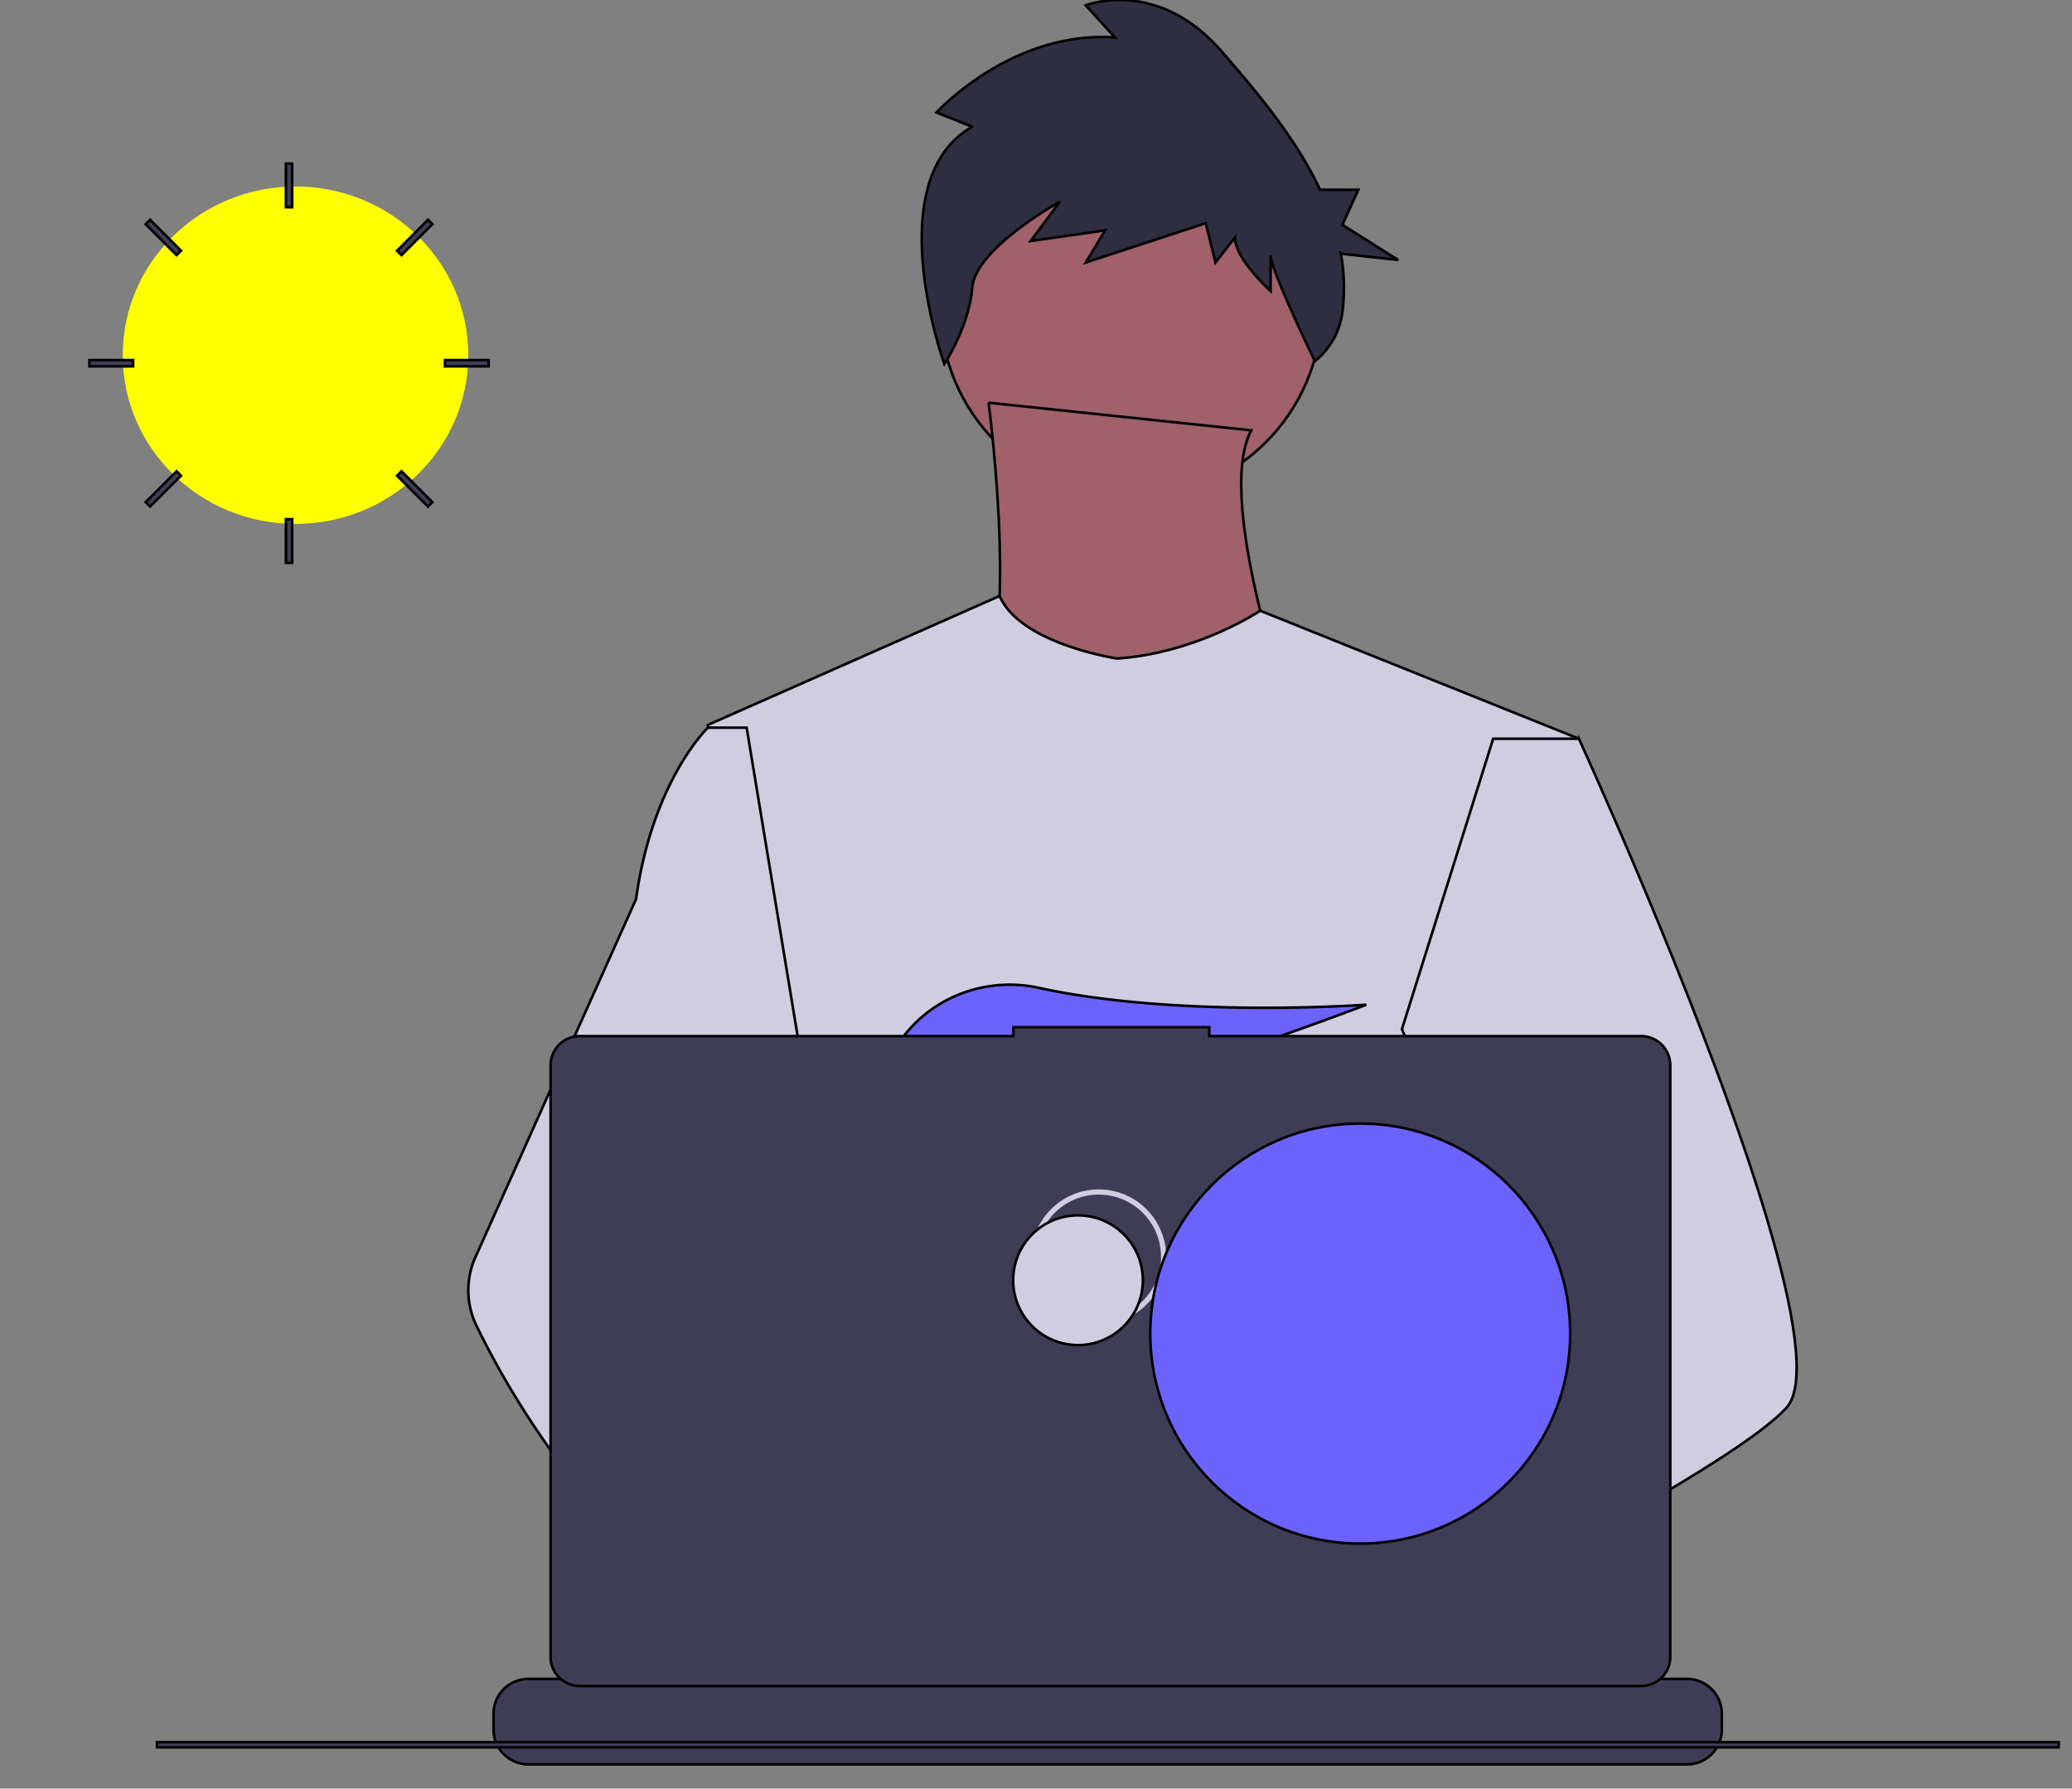<svg width="798.627" height="689.223" xmlns="http://www.w3.org/2000/svg" xmlns:svg="http://www.w3.org/2000/svg">
 <rect width="100%" height="100%" fill="#808080" stroke="none"/>
 <title>dev_productivity</title>
 <g stroke="null">
  <title>Layer 1</title>
  <ellipse fill="#ffff00" stroke-width="null" stroke-dasharray="null" stroke-linejoin="null" stroke-linecap="null" cx="113.904" cy="136.878" id="svg_38" rx="66.595" ry="65.01" stroke="null"/>
  <circle cx="435.922" cy="118.405" r="73.536" fill="#a0616a" id="svg_1"/>
  <path d="m381.036,155.173s13.855,104.443 -7.46,116.166s126.823,12.789 126.823,12.789s-33.038,-90.588 -18.118,-118.297l-101.245,-10.657z" fill="#a0616a" id="svg_2" stroke="null"/>
  <path d="m608.57,284.656l-12.32,56.1l-26.05,118.69l-0.78,6.5l-8.99,75.25l-5.98,49.99l-4.01,33.58c-24.38,12.53 -42.05,21.18 -42.05,21.18s-1.52,-7.62 -3.97,-17.37c-17.11,5.13 -48.77,13.64 -75.6,15.34c9.77,10.89 14.26,21.12 8.17,28.67c-18.38,22.76 -94.26,-24.92 -120.8,-42.7a71.841,71.841 0 0 0 -0.7,12.86l-20.31,-15.62l2.01,-35.94l3.39,-60.81l4.26,-76.26a80.064,80.064 0 0 1 -3.37,-10.03c-6.22,-22.12 -13.77,-66.29 -19.56,-103.33c-4.66,-29.81 -8.16,-55 -8.9,-60.36c-0.1,-0.7 -0.15,-1.06 -0.15,-1.06l112.43,-49.68c7.99,18.53 45.3,24.1 45.3,24.1c30.91,-2.13 55.14,-18.43 55.14,-18.43l122.84,49.33z" fill="#d0cde1" id="svg_3"/>
  <path d="m516.92,624.636s-4.76,1.63 -12.5,3.94c-17.11,5.13 -48.77,13.64 -75.6,15.34c-23.1,1.48 -42.62,-2.08 -46.19,-17.15c-1.53,-6.48 0.64,-11.81 5.37,-16.19c14.12,-13.09 51,-17.78 80.25,-19.39c8.26,-0.45 15.9,-0.66 22.26,-0.74c10.8,-0.14 17.88,0.08 17.88,0.08l0.17,0.66l8.36,33.45z" fill="#a0616a" id="svg_4" stroke="null"/>
  <path d="m374.746,48.847l-13.749,-5.504s28.749,-31.651 68.747,-28.898l-11.25,-12.385s27.499,-11.009 52.498,17.89c13.141,15.191 28.346,33.048 37.825,53.163l14.725,0l-6.146,13.532l21.509,13.532l-22.077,-2.431a75.617,75.617 0 0 1 0.599,22.445a29.041,29.041 0 0 1 -10.634,18.998l0,0s-17.052,-35.296 -17.052,-40.8l0,13.761s-13.749,-12.385 -13.749,-20.642l-7.5,9.633l-3.75,-15.137l-46.248,15.137l7.5,-12.385l-28.749,4.128l11.25,-15.137s-32.499,17.89 -33.749,33.027c-1.25,15.137 -10.762,29.481 -10.762,29.481s-25.486,-70.764 10.762,-91.406z" fill="#2f2e41" id="svg_5" stroke="null"/>
  <path d="m688.5,542.566c-7.49,8.12 -26.05,20.35 -48.55,33.59c-8.37,4.92 -17.28,9.99 -26.37,15.03c-21.69,12.03 -44.4,23.95 -63.14,33.58c-24.38,12.53 -42.05,21.18 -42.05,21.18s-1.52,-7.62 -3.97,-17.37c-3.28,-13.05 -8.22,-29.92 -13.37,-37.39c-0.18,-0.26 -0.36,-0.5 -0.54,-0.74c-1.5,-1.97 -3.01,-3.12 -4.5,-3.12l74.42,-46.13l32.16,-19.94l-23.17,-55.31l-29.06,-69.38l17.54,-55.81l17.63,-56.1l33.04,0s10.94,23.88 24.93,57.18c2.09,4.98 4.25,10.17 6.45,15.53c28.78,70 64.66,167.75 48.55,185.2z" fill="#d0cde1" id="svg_6" stroke="null"/>
  <path d="m436.99,672.586c-18.38,22.76 -94.26,-24.92 -120.8,-42.7c-5.78,-3.87 -9.22,-6.32 -9.22,-6.32l24.28,-32.38l7.69,-10.25s6.88,3.65 17.05,9.59c0.37,0.22 0.74,0.44 1.12,0.66c8.77,5.15 19.78,11.88 30.89,19.39c15.33,10.37 30.83,22.2 40.82,33.34c9.77,10.89 14.26,21.12 8.17,28.67z" fill="#a0616a" id="svg_7" stroke="null"/>
  <path d="m355.99,590.526a47.782,47.782 0 0 0 -8.1,0.66c-22.99,3.95 -29.77,24.76 -31.7,38.7a71.841,71.841 0 0 0 -0.7,12.86l-20.31,-15.62l-7.4,-5.69c-17.81,-6.21 -33.68,-17.24 -47.44,-30.25a238.482,238.482 0 0 1 -31.95,-37.89a334.15,334.15 0 0 1 -24.72,-42.4a31.184,31.184 0 0 1 -0.43,-26.45l25.15,-56.05l36.76,-81.92q0.405,-2.925 0.89,-5.72c7.29,-41.8 26.82,-60.36 26.82,-60.36l14.92,0l9.98,60.36l12.4,74.99l-8.69,28.34l-20.08,65.45l19.19,20.84l55.41,60.15z" fill="#d0cde1" id="svg_8" stroke="null"/>
  <path d="m372.877,415.806l12.755,14.881c4.739,-0.904 9.687,-1.965 14.784,-3.158l-3.663,-11.723l8.957,10.45c53.997,-13.281 120.927,-39.101 120.927,-39.101s-72.257,5.298 -126.208,-6.489c-23.871,-5.215 -48.431,6.618 -58.226,29.002c-5.694,13.011 -4.799,24.283 15.394,24.283a133.375,133.375 0 0 0 20.353,-1.914l-5.072,-16.231z" fill="#6c63ff" id="svg_9" stroke="null"/>
  <path d="m663.65,660.386l0,6.07a13.34,13.34 0 0 1 -0.91,4.87a13.688,13.688 0 0 1 -0.97,2a13.437,13.437 0 0 1 -11.55,6.56l-446.55,0a13.437,13.437 0 0 1 -11.55,-6.56a13.682,13.682 0 0 1 -0.97,-2a13.34,13.34 0 0 1 -0.91,-4.87l0,-6.07a13.426,13.426 0 0 1 13.43,-13.43l25.74,0l0,-2.83a0.559,0.559 0 0 1 0.56,-0.56l13.43,0a0.559,0.559 0 0 1 0.56,0.56l0,2.83l8.39,0l0,-2.83a0.559,0.559 0 0 1 0.56,-0.56l13.43,0a0.559,0.559 0 0 1 0.56,0.56l0,2.83l8.4,0l0,-2.83a0.559,0.559 0 0 1 0.56,-0.56l13.43,0a0.559,0.559 0 0 1 0.56,0.56l0,2.83l8.39,0l0,-2.83a0.559,0.559 0 0 1 0.56,-0.56l13.43,0a0.559,0.559 0 0 1 0.56,0.56l0,2.83l8.39,0l0,-2.83a0.559,0.559 0 0 1 0.56,-0.56l13.43,0a0.559,0.559 0 0 1 0.56,0.56l0,2.83l8.4,0l0,-2.83a0.559,0.559 0 0 1 0.56,-0.56l13.43,0a0.559,0.559 0 0 1 0.56,0.56l0,2.83l8.39,0l0,-2.83a0.559,0.559 0 0 1 0.56,-0.56l105.2,0a0.559,0.559 0 0 1 0.56,0.56l0,2.83l8.4,0l0,-2.83a0.559,0.559 0 0 1 0.56,-0.56l13.43,0a0.566,0.566 0 0 1 0.56,0.56l0,2.83l8.39,0l0,-2.83a0.559,0.559 0 0 1 0.56,-0.56l13.43,0a0.559,0.559 0 0 1 0.56,0.56l0,2.83l8.39,0l0,-2.83a0.559,0.559 0 0 1 0.56,-0.56l13.43,0a0.559,0.559 0 0 1 0.56,0.56l0,2.83l8.4,0l0,-2.83a0.559,0.559 0 0 1 0.56,-0.56l13.43,0a0.557,0.557 0 0 1 0.55,0.56l0,2.83l8.4,0l0,-2.83a0.559,0.559 0 0 1 0.56,-0.56l13.43,0a0.559,0.559 0 0 1 0.56,0.56l0,2.83l8.39,0l0,-2.83a0.559,0.559 0 0 1 0.56,-0.56l13.43,0a0.559,0.559 0 0 1 0.56,0.56l0,2.83l39.17,0a13.426,13.426 0 0 1 13.43,13.43z" fill="#3f3d56" id="svg_10" stroke="null"/>
  <rect x="60.5" y="671.326" width="733" height="2" fill="#3f3d56" id="svg_11" stroke="null"/>
  <path d="m632.523,399.27l-166.443,0l0,-3.431l-75.472,0l0,3.431l-167.129,0a11.259,11.259 0 0 0 -11.259,11.259l0,227.911a11.259,11.259 0 0 0 11.259,11.259l409.044,0a11.259,11.259 0 0 0 11.259,-11.259l0,-227.911a11.259,11.259 0 0 0 -11.259,-11.259z" fill="#3f3d56" id="svg_12"/>
  <circle cx="423.5" cy="484.326" r="25" fill="none" stroke-miterlimit="10" stroke-width="2" id="svg_13" stroke="#d0cde1"/>
  <circle cx="415.5" cy="493.326" r="25" fill="#d0cde1" id="svg_14" stroke="null"/>
  <circle cx="524.279" cy="513.877" r="80.926" fill="#6c63ff" id="svg_19"/>
  <rect x="110.208" y="63.018" width="2.404" height="16.83" fill="#3f3d56" id="svg_21" stroke="null"/>
  <rect x="-0.247" y="327.18" width="2.404" height="16.83" transform="rotate(-45 -262.689,138.704) " fill="#3f3d56" id="svg_22" stroke="null"/>
  <rect x="39.919" y="620.456" width="2.404" height="16.83" transform="rotate(-90 -202.454,383.529) " fill="#3f3d56" id="svg_23" stroke="null"/>
  <rect x="304.081" y="867.954" width="2.404" height="16.83" transform="rotate(-135 41.639,582.574) " fill="#3f3d56" id="svg_24" stroke="null"/>
  <rect x="634.931" y="674.146" width="2.404" height="16.83" transform="rotate(-135 275.585,485.671) " fill="#3f3d56" id="svg_25" stroke="null"/>
  <rect x="314.004" y="757.499" width="2.404" height="16.83" transform="rotate(-90 -65.411,520.571) " fill="#3f3d56" id="svg_26" stroke="null"/>
  <rect x="56.518" y="520.987" width="2.404" height="16.83" transform="rotate(-45 -302.828,235.608) " fill="#3f3d56" id="svg_27" stroke="null"/>
  <rect x="110.208" y="200.06" width="2.404" height="16.83" fill="#3f3d56" id="svg_28" stroke="null"/>
 </g>
</svg>